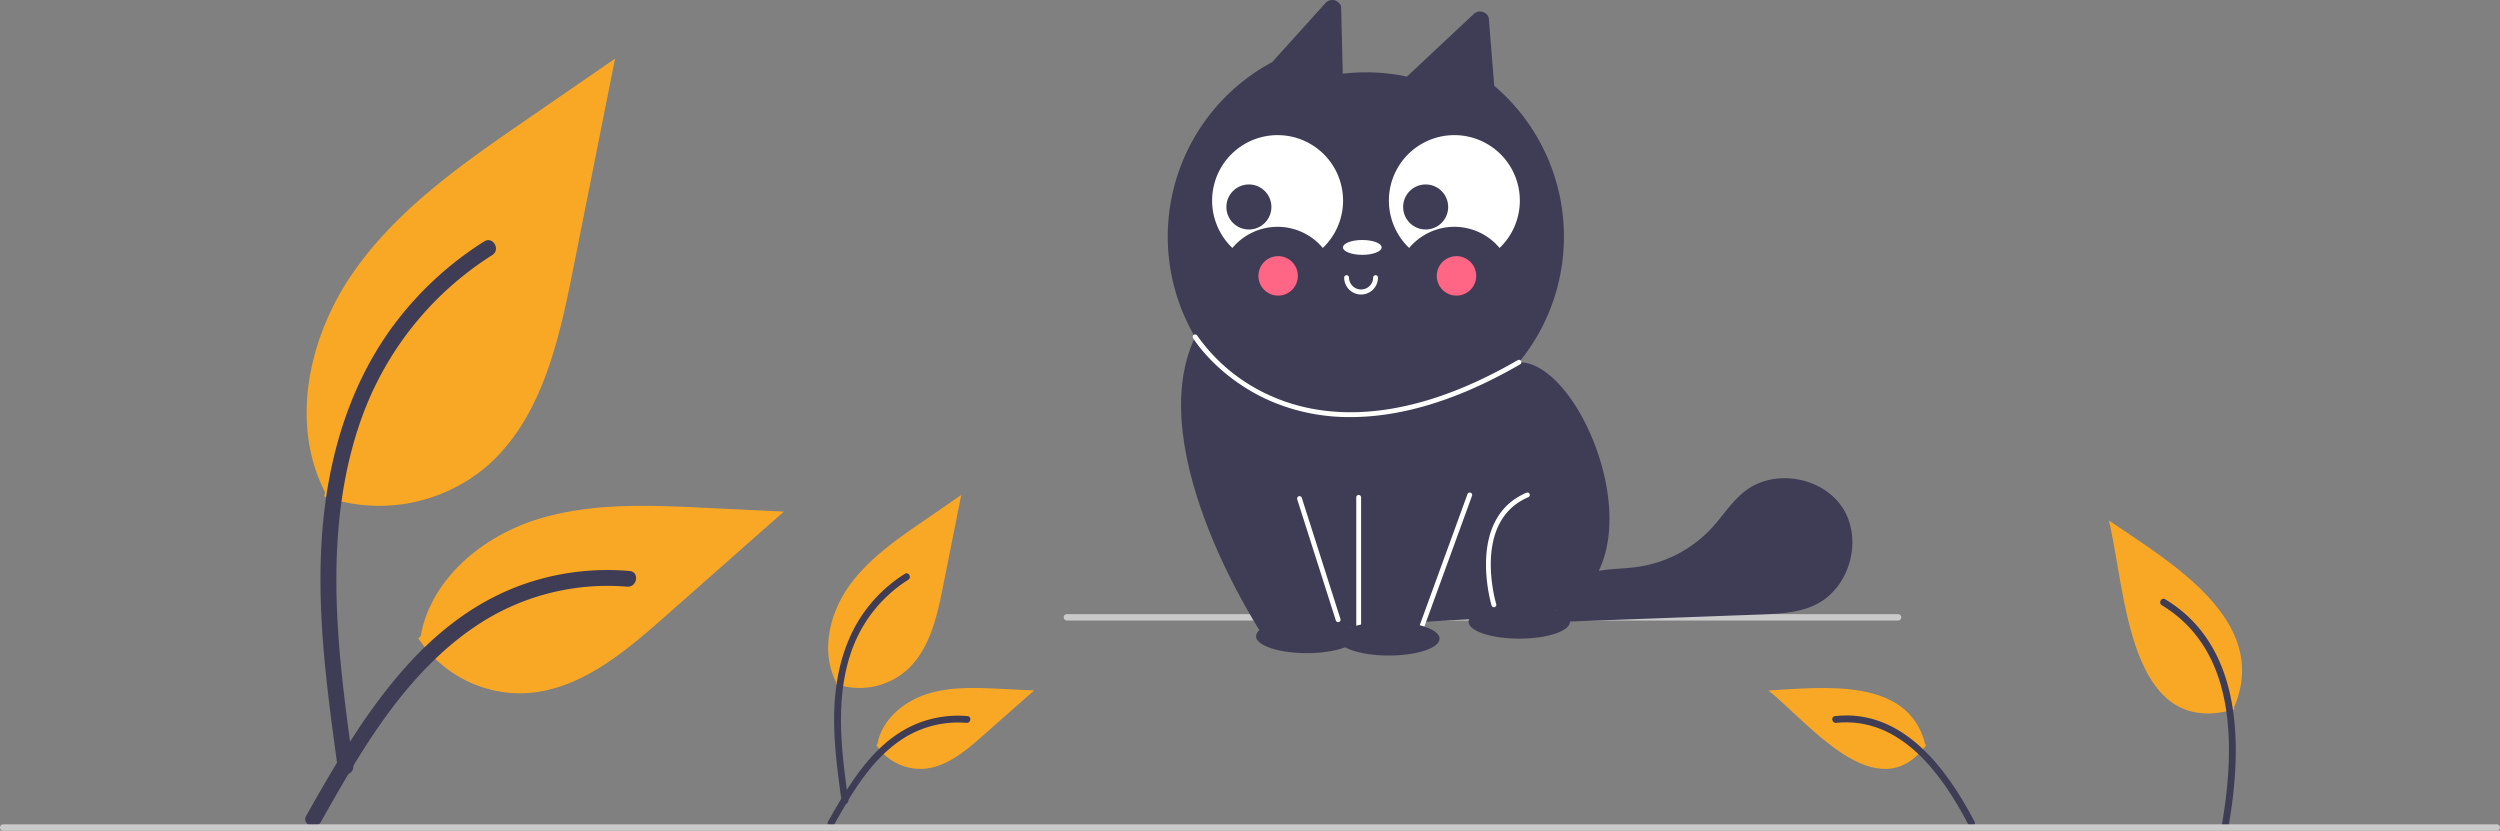<svg id="a3363411-88d6-4d9c-90ba-a0d76aee6716" data-name="Layer 1" xmlns="http://www.w3.org/2000/svg" width="785" height="260.842" viewBox="0 0 785 260.842"><rect x="0" y="0" width="785" height="260.842" fill="#808080" stroke="none"/><path id="e6d48fe3-12d5-4a4a-b92a-b78b486fac3b" data-name="Path 438" d="M309.287,475.453a52.155,52.155,0,0,0,50.363-8.871c17.64-14.807,23.171-39.192,27.67-61.777L400.63,338l-27.866,19.187c-20.041,13.798-40.532,28.04-54.407,48.026s-19.928,47.271-8.783,68.898" transform="translate(-207.5 -319.579)" fill="#f9a826"/><path id="a99fcdd9-ae8f-4ca7-ba44-ef69baf9e145" data-name="Path 439" d="M313.59,560.984c-3.507-25.553-7.116-51.436-4.65-77.262,2.185-22.937,9.183-45.336,23.43-63.71a105.983,105.983,0,0,1,27.192-24.641c2.718-1.716,5.221,2.592,2.514,4.301a100.756,100.756,0,0,0-39.856,48.086c-8.677,22.069-10.07,46.127-8.576,69.57.903,14.177,2.823,28.261,4.751,42.329a2.581,2.581,0,0,1-1.74,3.064,2.506,2.506,0,0,1-3.064-1.74Z" transform="translate(-207.5 -319.579)" fill="#3f3d56"/><path id="bbeda2f4-be86-4904-b4b0-963c2a3b729b" data-name="Path 442" d="M338.835,519.982a38.393,38.393,0,0,0,33.452,17.271c16.939-.804,31.054-12.621,43.76-23.844l37.589-33.188-24.877-1.191c-17.89-.857-36.242-1.661-53.282,3.863s-32.755,18.795-35.87,36.433" transform="translate(-207.5 -319.579)" fill="#f9a826"/><path id="a6e93fc3-3616-4120-bc87-b7b79f9b3178" data-name="Path 443" d="M303.676,575.673c16.886-29.877,36.47-63.082,71.467-73.695a79.749,79.749,0,0,1,30.058-3.104c3.192.276,2.395,5.195-.79,4.921a74.089,74.089,0,0,0-47.97,12.691c-13.526,9.207-24.058,22.007-32.971,35.58-5.46,8.315-10.351,16.982-15.242,25.637C306.665,580.469,302.095,578.471,303.676,575.673Z" transform="translate(-207.5 -319.579)" fill="#3f3d56"/><path id="e252ff7a-4a4a-4da8-9d61-47808c761739" data-name="Path 438" d="M469.911,534.325a22.51,22.51,0,0,0,21.737-3.829c7.613-6.39,10.001-16.915,11.942-26.663L509.335,475,497.308,483.281c-8.65,5.955-17.494,12.102-23.482,20.728s-8.601,20.402-3.791,29.736" transform="translate(-207.5 -319.579)" fill="#f9a826"/><path id="ef525daa-216d-438f-b057-809f99c83d16" data-name="Path 439" d="M471.768,571.24c-1.514-11.029-3.071-22.2-2.007-33.346.943-9.9,3.964-19.567,10.113-27.497a45.742,45.742,0,0,1,11.736-10.635c1.173-.74,2.253,1.119,1.085,1.856a43.486,43.486,0,0,0-17.202,20.754c-3.745,9.525-4.346,19.908-3.701,30.026.39,6.119,1.218,12.198,2.051,18.269a1.114,1.114,0,0,1-.751,1.322,1.082,1.082,0,0,1-1.322-.751Z" transform="translate(-207.5 -319.579)" fill="#3f3d56"/><path id="f74a7d99-3259-4264-a03b-1567597bdebf" data-name="Path 442" d="M482.664,553.544a16.57,16.57,0,0,0,14.438,7.454c7.311-.347,13.403-5.447,18.887-10.291l16.223-14.324-10.737-.514c-7.721-.37-15.642-.717-22.997,1.667s-14.137,8.112-15.482,15.725" transform="translate(-207.5 -319.579)" fill="#f9a826"/><path id="a42fcbb9-6e6a-4d65-b4bb-1afcb6d22e9b" data-name="Path 443" d="M467.489,577.58c7.288-12.895,15.74-27.226,30.845-31.807a34.419,34.419,0,0,1,12.973-1.34c1.378.119,1.034,2.242-.341,2.124a31.977,31.977,0,0,0-20.704,5.477c-5.838,3.974-10.383,9.498-14.23,15.356-2.357,3.589-4.467,7.329-6.578,11.065C468.779,579.649,466.807,578.787,467.489,577.58Z" transform="translate(-207.5 -319.579)" fill="#3f3d56"/><path id="bcabba70-d0f3-473d-b335-0d566e9784d7" data-name="Path 438" d="M909.089,542.325c-33.668,9.666-34.067-37.914-39.424-59.325,19.03,12.958,51.116,31.432,39.3,58.746" transform="translate(-207.5 -319.579)" fill="#f9a826"/><path id="ba478ea8-fb83-4c8b-9ab3-cf7979187684" data-name="Path 439" d="M907.232,579.24c4.423-25.014,4.702-56.695-19.843-71.478-1.172-.741-2.252,1.119-1.084,1.856,23.697,14.333,22.993,44.939,18.852,69.05a1.076,1.076,0,0,0,2.074.571Z" transform="translate(-207.5 -319.579)" fill="#3f3d56"/><path id="fd385cca-8359-4008-938e-478bfe5bb8f2" data-name="Path 442" d="M812.336,553.544c-15.407,20.681-36.862-7.011-49.548-17.161,16.923-.9,43.955-4.388,49.215,16.878" transform="translate(-207.5 -319.579)" fill="#f9a826"/><path id="b59fa0dc-1c02-46f1-977b-f71e7fc9587c" data-name="Path 443" d="M827.511,577.58c-8.709-16.672-22.617-35.527-43.819-33.146-1.377.118-1.033,2.241.342,2.123,20.139-2.084,33.242,16.028,41.512,31.899C826.221,579.649,828.193,578.787,827.511,577.58Z" transform="translate(-207.5 -319.579)" fill="#3f3d56"/><path d="M991.5,580.421h-783a1,1,0,0,1,0-2h783a1,1,0,0,1,0,2Z" transform="translate(-207.5 -319.579)" fill="#cacaca"/><path d="M803.5,514.421h-261a1,1,0,0,1,0-2h261a1,1,0,0,1,0,2Z" transform="translate(-207.5 -319.579)" fill="#cacaca"/><path d="M676.686,346.509l-1.718-21.392a2.899,2.899,0,0,0-4.744-1.113l-20.95,19.627a61.782,61.782,0,0,0-20.14-.906l-.529-21.087a2.899,2.899,0,0,0-4.723-1.305l-16.904,18.732a62.203,62.203,0,1,0,69.708,7.444Z" transform="translate(-207.5 -319.579)" fill="#3f3d56"/><path d="M684.452,433.319c22.881-.364,51.666,79.932-2.556,80.349-28.057.215-77.727,5.687-77.727,5.687s-38.611-57.947-21.391-93.999Z" transform="translate(-207.5 -319.579)" fill="#3f3d56"/><polyline points="426.623 156.173 426.623 197.775 446.073 197.775 461.505 155.414" fill="#3f3d56"/><path d="M653.573,518.113H634.123a.758.758,0,0,1-.758-.758V475.752a.758.758,0,1,1,1.517,0V516.596h18.161l15.25-41.862a.758.758,0,0,1,1.425.519l-15.432,42.361A.758.758,0,0,1,653.573,518.113Z" transform="translate(-207.5 -319.579)" fill="#fff"/><ellipse cx="477.05" cy="195.226" rx="15.924" ry="5.308" fill="#3f3d56"/><path d="M676.588,510.255a.758.758,0,0,1-.725-.536c-.084-.272-8.139-27.288,10.945-35.424a.758.758,0,1,1,.595,1.395c-17.842,7.606-10.17,33.324-10.09,33.583a.759.759,0,0,1-.502.948A.767.767,0,0,1,676.588,510.255Z" transform="translate(-207.5 -319.579)" fill="#fff"/><path d="M703.601,503.324c-.107-.153-.185-.314-.277-.471q-1.243.046-2.486.092Z" transform="translate(-207.5 -319.579)" fill="#3f3d56"/><path d="M786.236,479.286c-6.209-9.924-21.401-12.681-30.701-5.572-4.197,3.208-7.025,7.845-10.611,11.725A39.306,39.306,0,0,1,722.094,497.521c-6.094.914-12.539.418-18.167,2.927-5.458,2.433-9.575,9.379-6.604,14.405q31.421-1.158,62.841-2.316c6.026-.222,12.267-.497,17.656-3.204C788.281,504.078,792.445,489.21,786.236,479.286Z" transform="translate(-207.5 -319.579)" fill="#3f3d56"/><path d="M631.592,450.541a62.391,62.391,0,0,1-25.046-4.998c-16.525-7.173-24.099-19.278-24.414-19.79a.758.758,0,0,1,1.292-.794,55.775,55.775,0,0,0,23.802,19.226c14.881,6.434,40.293,9.657,76.845-11.522a.758.758,0,1,1,.761,1.312C663.376,446.408,645.66,450.541,631.592,450.541Z" transform="translate(-207.5 -319.579)" fill="#fff"/><path d="M634.881,412.054a5.314,5.314,0,0,1-5.308-5.308.758.758,0,0,1,1.517,0,3.792,3.792,0,0,0,7.583,0,.758.758,0,0,1,1.517,0A5.314,5.314,0,0,1,634.881,412.054Z" transform="translate(-207.5 -319.579)" fill="#fff"/><path d="M627.677,514.933a.759.759,0,0,1-.722-.528l-12.133-38.044a.758.758,0,1,1,1.445-.461l12.133,38.044a.759.759,0,0,1-.723.989Z" transform="translate(-207.5 -319.579)" fill="#fff"/><ellipse cx="436.102" cy="200.534" rx="15.924" ry="5.308" fill="#3f3d56"/><ellipse cx="410.319" cy="199.775" rx="15.924" ry="5.308" fill="#3f3d56"/><ellipse cx="427.76" cy="77.688" rx="6.066" ry="2.333" fill="#fff"/><path d="M594.469,397.438a18.496,18.496,0,0,1,28.391,0,20.558,20.558,0,1,0-29.066-.675Q594.124,397.108,594.469,397.438Z" transform="translate(-207.5 -319.579)" fill="#fff"/><path d="M649.977,397.438a18.496,18.496,0,0,1,28.391,0,20.558,20.558,0,1,0-29.066-.675Q649.631,397.108,649.977,397.438Z" transform="translate(-207.5 -319.579)" fill="#fff"/><circle cx="392.152" cy="64.988" r="7.072" fill="#3f3d56"/><circle cx="447.657" cy="64.988" r="7.072" fill="#3f3d56"/><circle cx="457.334" cy="86.627" r="6.197" fill="#ff6584"/><circle cx="401.334" cy="86.627" r="6.197" fill="#ff6584"/></svg>